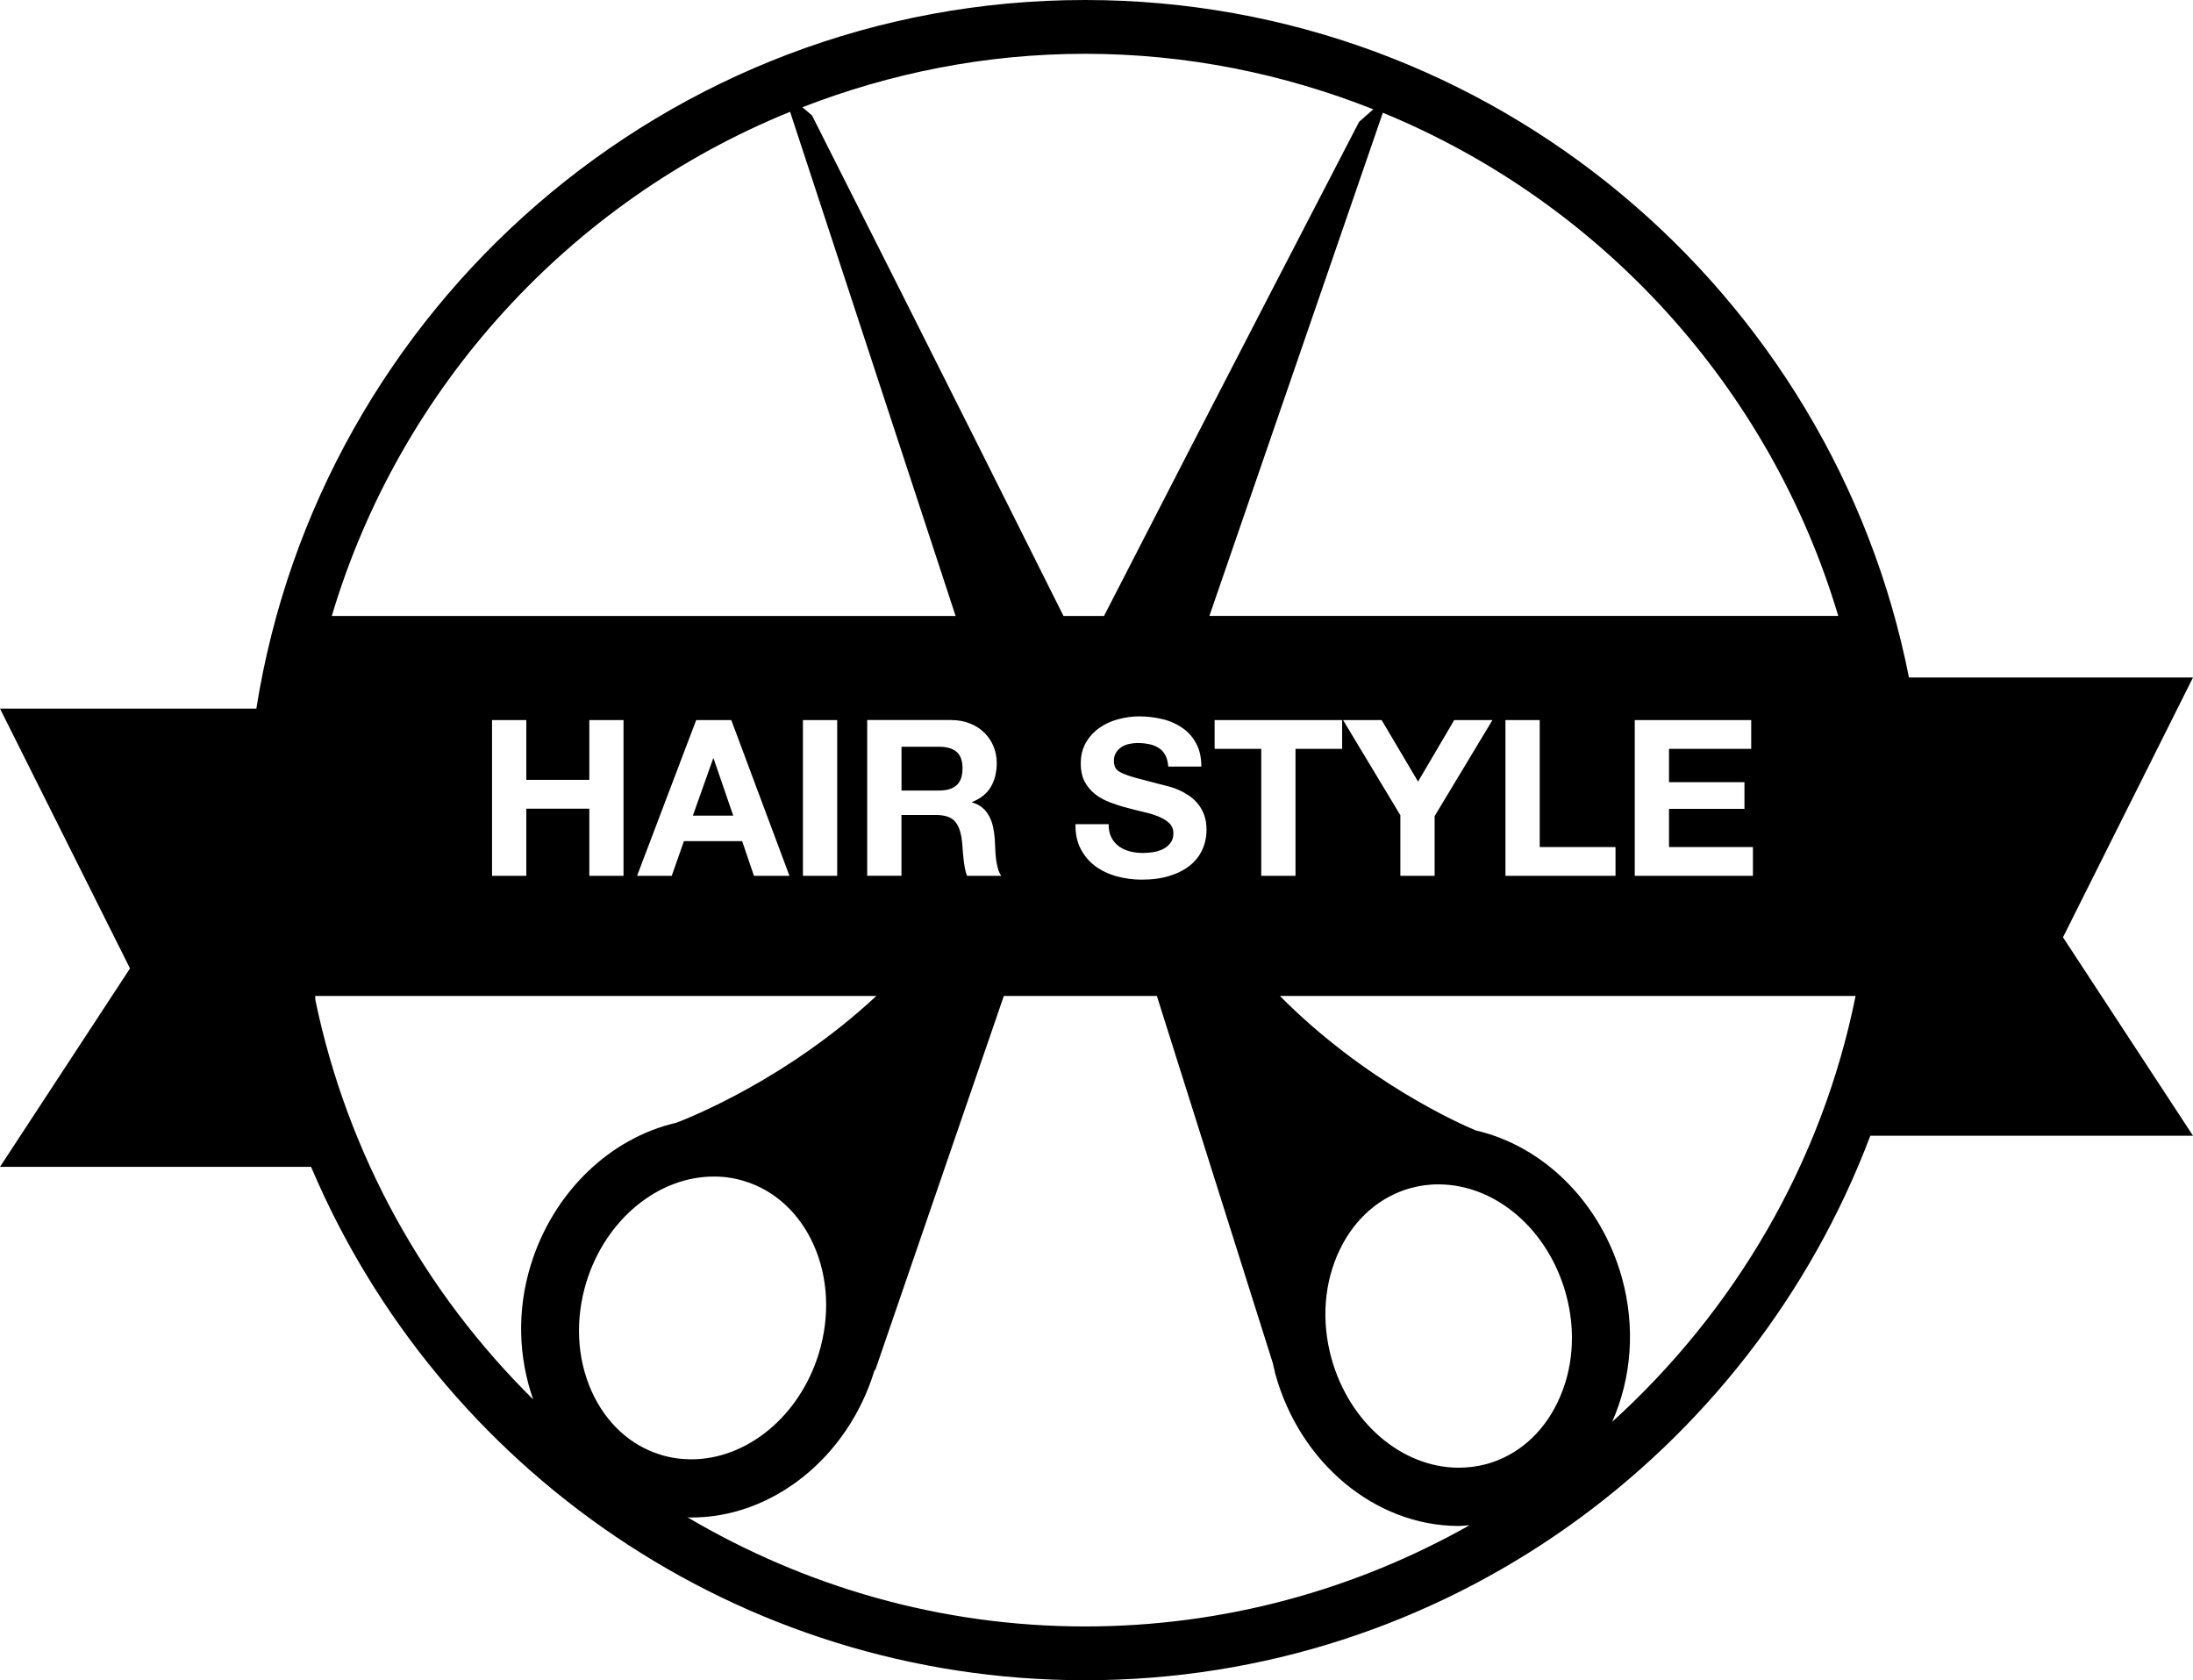 <?xml version="1.0" encoding="iso-8859-1"?>
<!-- Generator: Adobe Illustrator 16.0.0, SVG Export Plug-In . SVG Version: 6.00 Build 0)  -->
<!DOCTYPE svg PUBLIC "-//W3C//DTD SVG 1.1//EN" "http://www.w3.org/Graphics/SVG/1.1/DTD/svg11.dtd">
<svg version="1.1" id="Layer_1" xmlns="http://www.w3.org/2000/svg" xmlns:xlink="http://www.w3.org/1999/xlink" x="0px" y="0px"
	 width="37.06px" height="28.392px" viewBox="0 0 37.06 28.392" style="enable-background:new 0 0 37.06 28.392;"
	 xml:space="preserve">
<g>
	<polygon points="12.391,13.782 12.059,12.816 12.052,12.816 11.709,13.782 	"/>
	<path d="M15.869,12.618h-0.634v0.74h0.634c0.13,0,0.229-0.029,0.296-0.089c0.067-0.059,0.101-0.154,0.101-0.287
		c0-0.127-0.034-0.221-0.101-0.278S15.999,12.618,15.869,12.618z"/>
	<path d="M37.06,11.448h-4.8C30.975,4.932,25.223,0,18.336,0C11.267,0,5.404,5.2,4.332,11.974H0l2.197,4.39L0,19.717h5.257
		c2.158,5.094,7.208,8.675,13.079,8.675c6.067,0,11.244-3.834,13.271-9.201h5.453l-2.197-3.353L37.06,11.448z M31.065,10.407H20.438
		l2.931-8.502C27.057,3.421,29.915,6.548,31.065,10.407z M29.48,13.218v0.45h-1.275v0.645h1.418v0.486h-1.997v-2.631h1.968v0.486
		h-1.389v0.563H29.48z M27.301,14.313v0.486h-1.86v-2.631h0.579v2.145H27.301z M22.697,12.168h0.652l0.615,1.039l0.611-1.039h0.646
		l-0.977,1.622v1.009h-0.579v-1.024L22.697,12.168z M20.526,12.654v-0.486h2.155v0.486h-0.788v2.145h-0.579v-2.145H20.526z
		 M18.336,0.909c1.72,0,3.36,0.339,4.871,0.938l-0.239,0.211c0,0-2.445,4.711-4.311,8.35h-0.685c-1.833-3.675-4.25-8.458-4.25-8.458
		L13.56,1.812C15.045,1.236,16.651,0.909,18.336,0.909z M19.761,13.911c-0.045-0.044-0.105-0.081-0.179-0.112
		c-0.073-0.03-0.157-0.057-0.25-0.077c-0.093-0.021-0.188-0.046-0.284-0.072c-0.098-0.024-0.193-0.055-0.287-0.091
		c-0.094-0.035-0.178-0.081-0.251-0.137c-0.074-0.058-0.133-0.127-0.178-0.211c-0.045-0.083-0.068-0.187-0.068-0.31
		c0-0.135,0.029-0.252,0.087-0.352s0.133-0.183,0.227-0.249c0.093-0.066,0.199-0.115,0.317-0.146
		c0.118-0.032,0.236-0.049,0.353-0.049c0.138,0,0.27,0.016,0.397,0.047c0.126,0.029,0.239,0.08,0.336,0.148
		c0.099,0.068,0.177,0.156,0.234,0.264c0.058,0.106,0.087,0.236,0.087,0.389h-0.56c-0.005-0.078-0.022-0.144-0.05-0.195
		c-0.028-0.052-0.066-0.092-0.113-0.121c-0.047-0.03-0.1-0.051-0.163-0.063c-0.061-0.012-0.126-0.019-0.195-0.019
		c-0.046,0-0.093,0.006-0.139,0.016c-0.047,0.01-0.09,0.026-0.128,0.051c-0.037,0.025-0.069,0.057-0.093,0.095
		c-0.025,0.038-0.037,0.084-0.037,0.138c0,0.052,0.01,0.094,0.029,0.126s0.059,0.061,0.116,0.086s0.138,0.054,0.24,0.081
		c0.102,0.028,0.235,0.063,0.399,0.105c0.032,0.007,0.074,0.018,0.125,0.031c0.052,0.013,0.107,0.031,0.165,0.055
		c0.058,0.024,0.115,0.054,0.173,0.091c0.058,0.036,0.111,0.082,0.159,0.137c0.048,0.053,0.086,0.118,0.115,0.192
		c0.03,0.075,0.044,0.162,0.044,0.26c0,0.121-0.023,0.233-0.07,0.336c-0.046,0.104-0.115,0.191-0.208,0.268
		c-0.092,0.074-0.207,0.134-0.343,0.176c-0.137,0.043-0.294,0.065-0.474,0.065c-0.145,0-0.285-0.019-0.421-0.056
		c-0.136-0.037-0.256-0.094-0.36-0.17c-0.103-0.075-0.186-0.173-0.249-0.291c-0.062-0.117-0.092-0.258-0.089-0.42h0.56
		c0,0.089,0.015,0.163,0.047,0.225c0.032,0.063,0.075,0.111,0.128,0.15c0.052,0.038,0.114,0.065,0.184,0.084
		c0.07,0.019,0.145,0.027,0.223,0.027c0.051,0,0.107-0.004,0.166-0.013c0.06-0.009,0.114-0.025,0.166-0.05
		c0.051-0.024,0.094-0.059,0.128-0.102s0.052-0.098,0.052-0.163C19.83,14.014,19.807,13.955,19.761,13.911z M16.605,13.651
		c0.047,0.041,0.085,0.089,0.114,0.146s0.051,0.117,0.064,0.182c0.014,0.066,0.023,0.132,0.028,0.198
		c0.002,0.042,0.004,0.091,0.007,0.147c0.002,0.056,0.006,0.113,0.012,0.172c0.006,0.057,0.016,0.113,0.03,0.166
		c0.013,0.055,0.034,0.1,0.061,0.137h-0.579c-0.017-0.041-0.03-0.088-0.038-0.139c-0.009-0.049-0.016-0.103-0.022-0.157
		c-0.006-0.056-0.012-0.112-0.015-0.17s-0.009-0.112-0.016-0.164c-0.021-0.138-0.062-0.238-0.125-0.302
		c-0.064-0.064-0.169-0.096-0.313-0.096h-0.579v1.027h-0.579v-2.631h1.418c0.118,0,0.225,0.02,0.319,0.058
		c0.095,0.038,0.176,0.09,0.243,0.156s0.12,0.144,0.155,0.232c0.036,0.088,0.054,0.182,0.054,0.28c0,0.154-0.033,0.288-0.098,0.401
		c-0.065,0.113-0.171,0.199-0.319,0.258v0.007C16.5,13.581,16.559,13.61,16.605,13.651z M13.352,1.889l2.797,8.519H5.607
		C6.763,6.532,9.641,3.396,13.352,1.889z M14.148,12.168v2.631h-0.579v-2.631H14.148z M13.341,14.799h-0.6l-0.199-0.586h-0.984
		l-0.206,0.586h-0.586l0.999-2.631h0.593L13.341,14.799z M8.894,13.665v1.134H8.315v-2.631h0.579v1.01h1.065v-1.01h0.578v2.631
		H9.959v-1.134H8.894z M5.329,16.896l-0.003-0.067h9.484c-1.536,1.431-3.214,2.079-3.381,2.143
		c-1.119,0.257-2.083,1.173-2.461,2.409c-0.234,0.762-0.208,1.553,0.042,2.265C7.179,21.84,5.871,19.507,5.329,16.896z
		 M9.998,23.509c-0.25-0.558-0.281-1.211-0.09-1.841c0.325-1.06,1.217-1.795,2.17-1.787c0.171,0,0.339,0.027,0.502,0.077
		c0.512,0.156,0.927,0.538,1.168,1.072c0.25,0.558,0.281,1.211,0.089,1.841c-0.325,1.06-1.217,1.795-2.169,1.788
		c-0.171-0.002-0.339-0.026-0.502-0.077C10.652,24.426,10.239,24.044,9.998,23.509z M18.336,27.483
		c-2.453,0-4.745-0.681-6.719-1.845c0.015,0,0.029,0.004,0.044,0.004c1.384,0.013,2.667-1.01,3.116-2.482
		c0.002-0.007,0.004-0.012,0.005-0.02c0.005,0.014,0.006,0.021,0.006,0.021l2.176-6.332h2.586l1.961,6.209
		c0.014,0.058,0.025,0.117,0.041,0.178c0.414,1.502,1.682,2.559,3.08,2.569c0.068,0.001,0.135-0.008,0.202-0.012
		C22.912,26.857,20.697,27.483,18.336,27.483z M26.321,23.697c-0.254,0.529-0.68,0.898-1.196,1.041
		c-0.158,0.043-0.321,0.063-0.483,0.063c-0.962-0.008-1.842-0.767-2.141-1.847c-0.176-0.634-0.125-1.288,0.141-1.839
		c0.254-0.527,0.679-0.896,1.196-1.039c0.157-0.043,0.32-0.065,0.482-0.063c0.963,0.007,1.843,0.767,2.142,1.849
		C26.637,22.495,26.587,23.147,26.321,23.697z M27.244,24.026c0.33-0.744,0.395-1.599,0.167-2.428
		c-0.354-1.279-1.326-2.233-2.471-2.496c-0.25-0.104-1.864-0.813-3.311-2.273h9.729C30.788,19.659,29.306,22.156,27.244,24.026z"/>
</g>
<g>
</g>
<g>
</g>
<g>
</g>
<g>
</g>
<g>
</g>
<g>
</g>
<g>
</g>
<g>
</g>
<g>
</g>
<g>
</g>
<g>
</g>
<g>
</g>
<g>
</g>
<g>
</g>
<g>
</g>
</svg>
